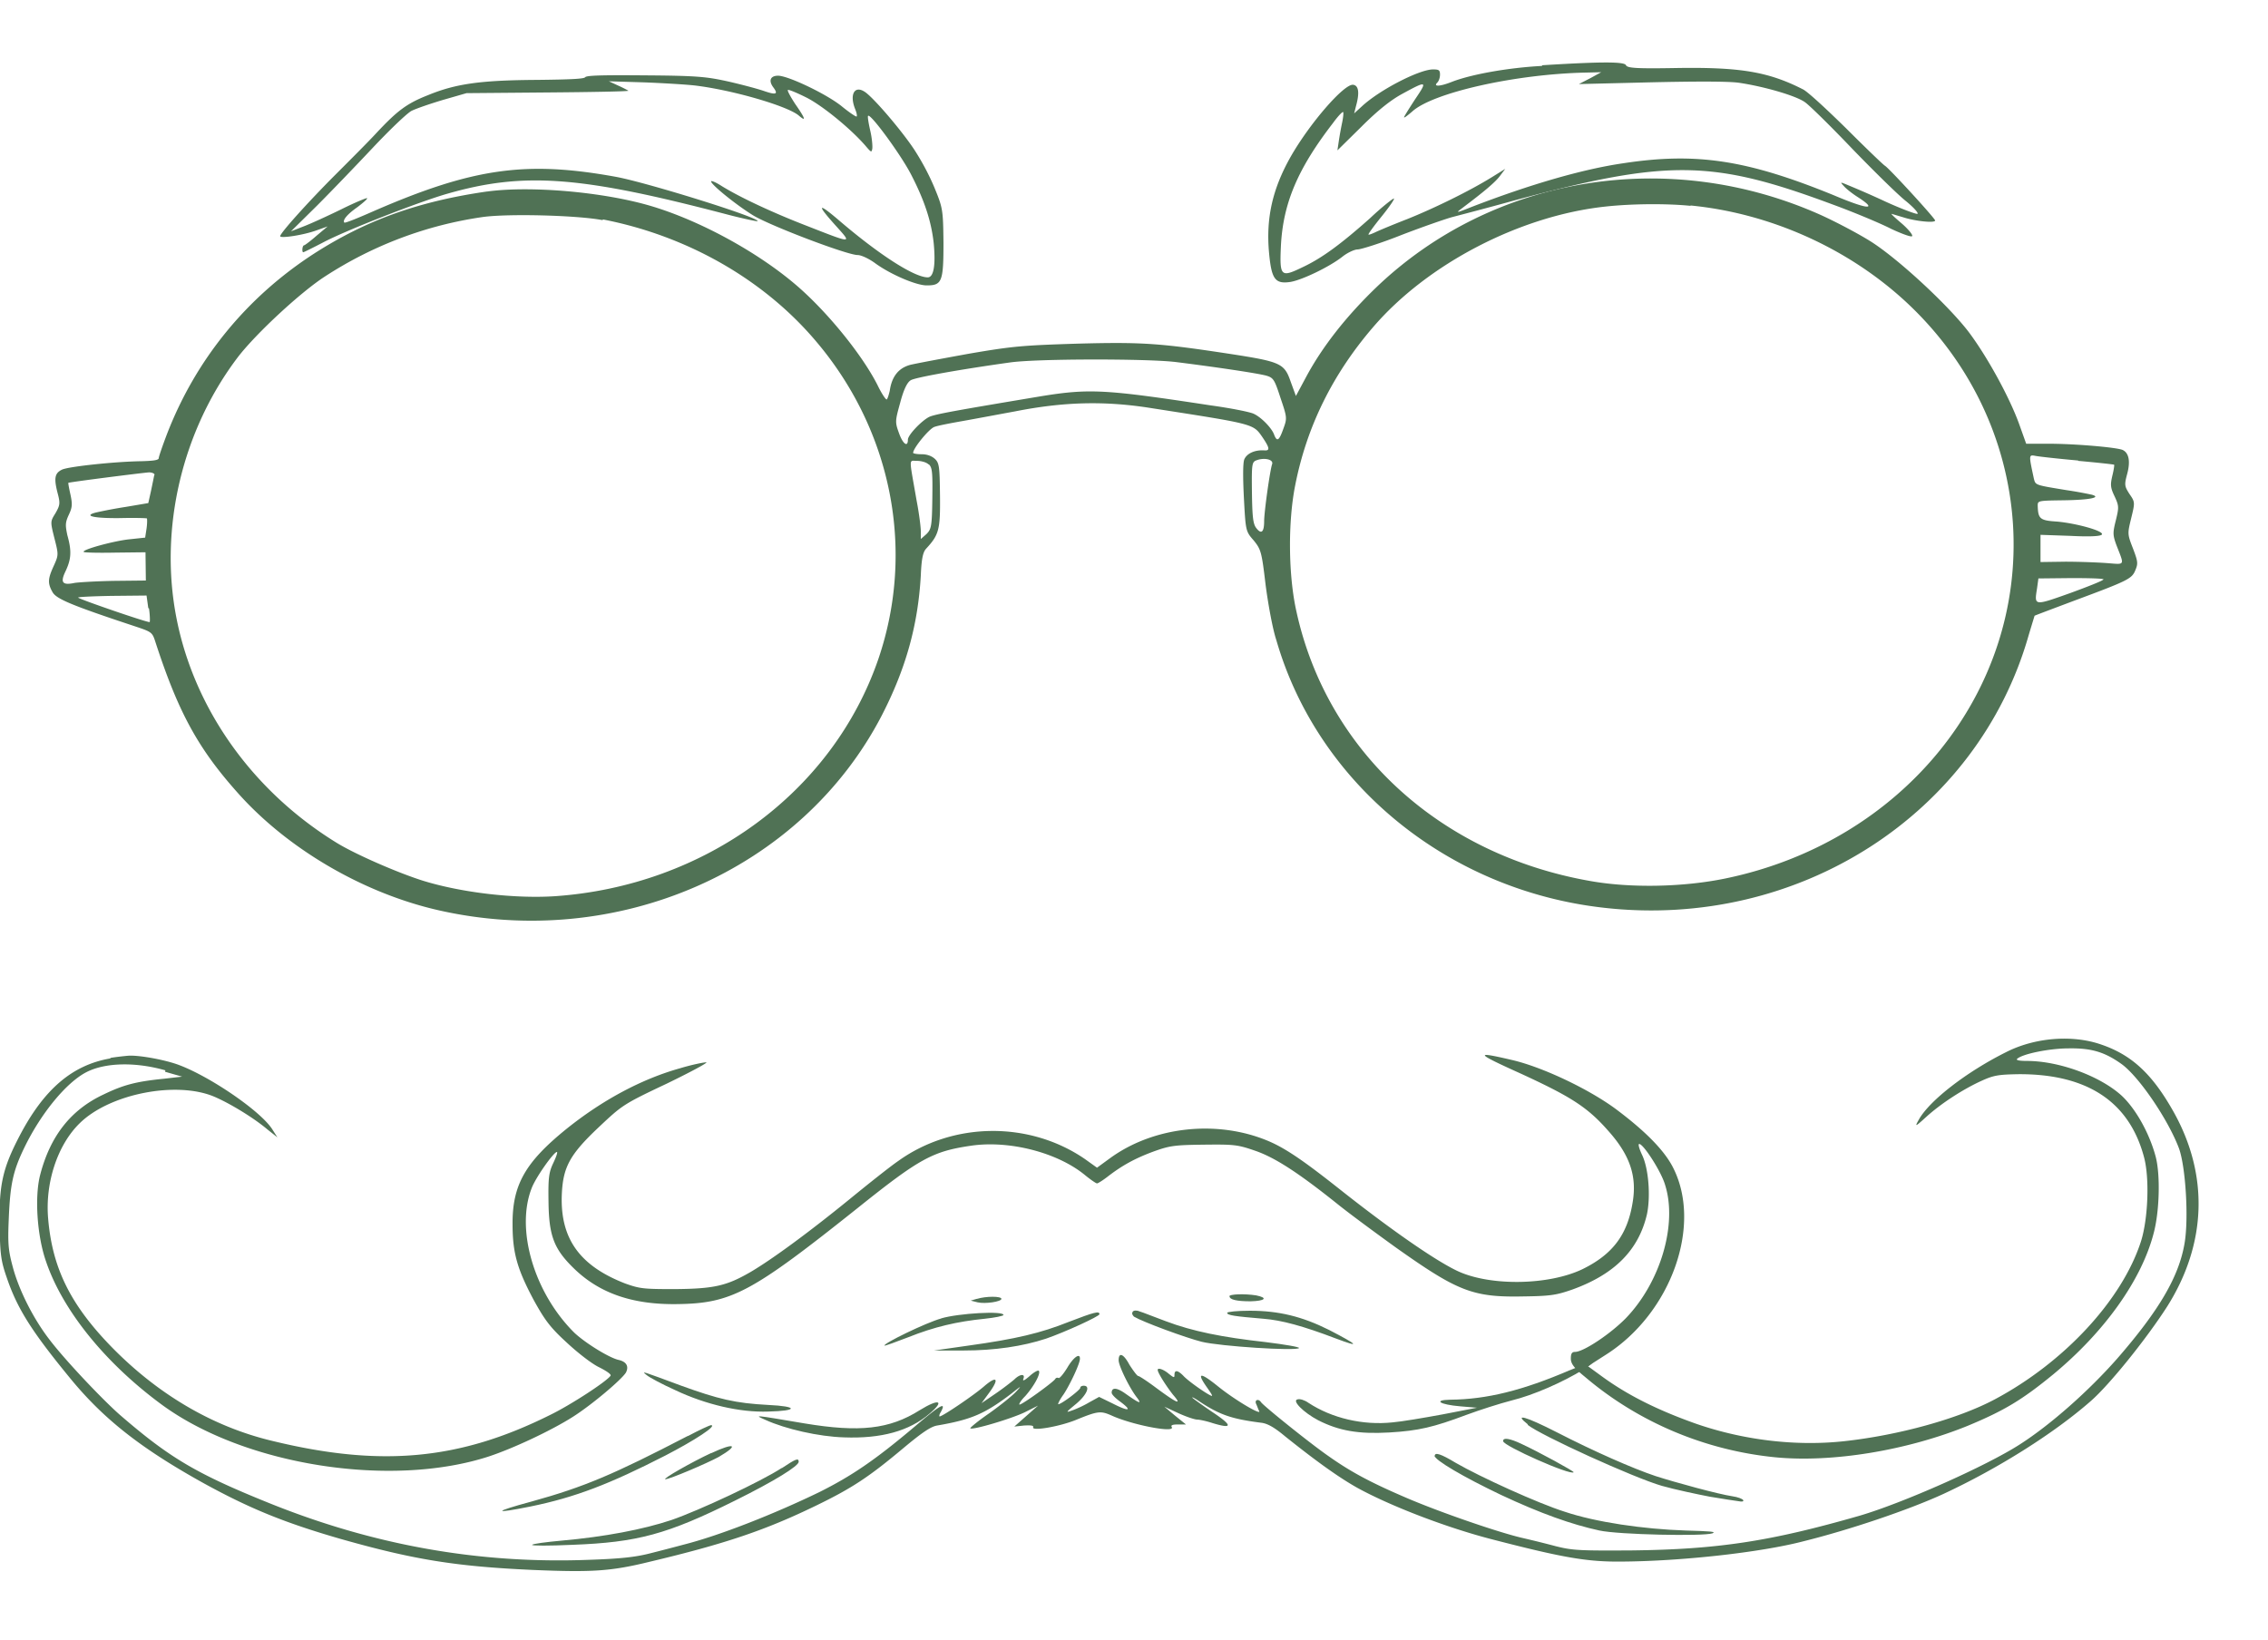 <?xml version="1.0"?>
<svg width="65" height="47" xmlns="http://www.w3.org/2000/svg" xmlns:svg="http://www.w3.org/2000/svg" version="1.0"
    fill="#507255">
    <g class="layer">
        <title>Layer 1</title>
        <g id="svg_4">
            <path
                d="m44.19,1.89c-0.96,0.05 -2.03,0.24 -2.59,0.46c-0.33,0.13 -0.53,0.14 -0.41,0.02c0.05,-0.05 0.08,-0.15 0.08,-0.23c0,-0.13 -0.03,-0.15 -0.2,-0.15c-0.39,0 -1.52,0.58 -2.03,1.05l-0.23,0.21l0.05,-0.2c0.11,-0.39 0.08,-0.6 -0.08,-0.62c-0.26,-0.03 -1.25,1.11 -1.8,2.08c-0.51,0.91 -0.7,1.74 -0.61,2.73c0.07,0.76 0.17,0.91 0.62,0.84c0.34,-0.06 1.11,-0.43 1.48,-0.72c0.15,-0.12 0.35,-0.21 0.44,-0.21c0.09,0 0.67,-0.18 1.27,-0.42c0.6,-0.23 1.26,-0.46 1.45,-0.51c0.19,-0.05 1,-0.26 1.79,-0.48c4.39,-1.18 5.66,-1.16 9.1,0.12c0.63,0.23 1.39,0.55 1.68,0.7c0.3,0.14 0.57,0.24 0.6,0.21c0.03,-0.03 -0.1,-0.19 -0.28,-0.35c-0.19,-0.16 -0.33,-0.29 -0.31,-0.29c0.01,0 0.17,0.05 0.34,0.1c0.34,0.11 0.91,0.17 0.91,0.09c0,-0.06 -1.32,-1.5 -1.44,-1.57c-0.05,-0.03 -0.55,-0.51 -1.11,-1.07c-0.56,-0.55 -1.11,-1.06 -1.24,-1.12c-1,-0.51 -1.82,-0.64 -3.65,-0.61c-1.14,0.02 -1.38,0 -1.42,-0.08c-0.04,-0.1 -0.62,-0.11 -2.4,0zm1.37,0.36l-0.31,0.16l2.04,-0.05c1.32,-0.03 2.21,-0.03 2.53,0.01c0.7,0.1 1.65,0.37 1.91,0.56c0.13,0.09 0.74,0.69 1.36,1.34c0.62,0.64 1.31,1.32 1.54,1.5c0.22,0.18 0.37,0.35 0.32,0.36c-0.04,0.01 -0.45,-0.14 -0.91,-0.35a23.14,16.63 0 0 0 -1.07,-0.47c-0.24,-0.1 -0.24,-0.1 -0.12,0.03c0.07,0.08 0.25,0.22 0.41,0.32c0.57,0.37 0.27,0.35 -0.72,-0.07c-2.48,-1.01 -3.93,-1.23 -6.02,-0.91c-1.17,0.17 -2.68,0.61 -4.34,1.25c-0.45,0.18 -0.47,0.18 -0.28,0.04c0.61,-0.46 0.95,-0.74 1.09,-0.93l0.15,-0.2l-0.37,0.23c-0.66,0.41 -1.69,0.91 -2.44,1.21c-0.41,0.16 -0.82,0.33 -0.92,0.38c-0.11,0.05 -0.19,0.08 -0.19,0.06c0,-0.03 0.17,-0.26 0.38,-0.52c0.21,-0.26 0.37,-0.49 0.35,-0.51c-0.02,-0.01 -0.33,0.23 -0.68,0.56c-0.82,0.73 -1.37,1.14 -1.92,1.4c-0.64,0.31 -0.68,0.29 -0.64,-0.59c0.06,-1.23 0.48,-2.22 1.49,-3.53c0.13,-0.18 0.26,-0.32 0.29,-0.32c0.02,0 0.01,0.13 -0.02,0.28a18.56,13.34 0 0 0 -0.1,0.55l-0.04,0.27l0.69,-0.68c0.47,-0.47 0.84,-0.76 1.15,-0.93c0.73,-0.4 0.75,-0.39 0.39,0.14c-0.17,0.26 -0.32,0.5 -0.32,0.52c0,0.03 0.1,-0.05 0.23,-0.16c0.58,-0.54 2.96,-1.08 5,-1.12l0.42,-0.01l-0.31,0.17zm-28.79,-0.04c0,0.05 -0.42,0.07 -1.38,0.08c-1.62,0.01 -2.33,0.11 -3.13,0.44c-0.61,0.24 -0.88,0.45 -1.47,1.08c-0.22,0.24 -0.75,0.77 -1.16,1.18c-0.79,0.79 -1.6,1.69 -1.6,1.78c0,0.07 0.67,-0.03 1.05,-0.17l0.31,-0.11l-0.31,0.26c-0.17,0.15 -0.33,0.27 -0.36,0.28c-0.06,0 -0.07,0.2 -0.03,0.2c0.02,0 0.26,-0.12 0.55,-0.27c0.65,-0.35 2.78,-1.18 3.59,-1.41c2.2,-0.63 3.83,-0.5 8.02,0.6c0.46,0.12 0.85,0.2 0.86,0.19c0.1,-0.09 -3.14,-1.1 -4.05,-1.27c-2.58,-0.47 -4.1,-0.26 -6.97,0.99c-0.43,0.19 -0.8,0.34 -0.82,0.32c-0.06,-0.06 0.07,-0.23 0.37,-0.44c0.17,-0.13 0.3,-0.24 0.28,-0.26c-0.02,-0.01 -0.36,0.13 -0.74,0.32c-0.39,0.19 -0.87,0.41 -1.08,0.49l-0.36,0.14l0.74,-0.73c0.4,-0.4 1.12,-1.15 1.6,-1.66c0.49,-0.52 0.97,-0.98 1.11,-1.06c0.14,-0.07 0.55,-0.21 0.92,-0.32l0.66,-0.19l2.34,-0.02c1.28,-0.01 2.32,-0.03 2.3,-0.05a3.2,2.3 0 0 0 -0.3,-0.15l-0.26,-0.12l0.98,0.03c0.54,0.02 1.21,0.06 1.48,0.09c1.09,0.13 2.66,0.59 2.98,0.86c0.22,0.19 0.2,0.1 -0.1,-0.33c-0.13,-0.2 -0.23,-0.38 -0.21,-0.4c0.02,-0.02 0.26,0.08 0.54,0.22c0.47,0.24 1.31,0.93 1.72,1.42c0.13,0.15 0.14,0.15 0.16,0.04c0.01,-0.08 -0.01,-0.31 -0.06,-0.52c-0.05,-0.22 -0.08,-0.41 -0.06,-0.42c0.07,-0.07 0.92,1.09 1.22,1.66c0.39,0.75 0.59,1.35 0.66,1.99c0.06,0.63 0,0.98 -0.17,0.98c-0.38,0 -1.37,-0.63 -2.54,-1.63c-0.63,-0.54 -0.66,-0.47 -0.06,0.19c0.42,0.47 0.45,0.48 -0.85,-0.03c-0.96,-0.37 -1.91,-0.81 -2.46,-1.15c-0.17,-0.11 -0.3,-0.16 -0.3,-0.13c0,0.09 0.7,0.66 1.2,0.97c0.49,0.3 2.7,1.14 3,1.14c0.1,0 0.32,0.1 0.51,0.24c0.44,0.32 1.19,0.64 1.48,0.63c0.43,0 0.47,-0.12 0.47,-1.22c-0.01,-0.94 -0.02,-1 -0.25,-1.56a11.64,8.37 0 0 0 -0.58,-1.1c-0.36,-0.55 -1.19,-1.52 -1.43,-1.67c-0.29,-0.19 -0.44,0.08 -0.27,0.5c0.04,0.1 0.06,0.19 0.04,0.21c-0.02,0.01 -0.2,-0.11 -0.41,-0.28c-0.42,-0.35 -1.55,-0.89 -1.84,-0.89c-0.22,0 -0.28,0.14 -0.14,0.33c0.15,0.2 0.09,0.23 -0.26,0.11c-0.17,-0.06 -0.62,-0.18 -1.01,-0.27c-0.63,-0.14 -0.89,-0.17 -2.41,-0.18c-1.22,-0.01 -1.71,0 -1.71,0.06z"
                id="svg_1" />
            <path
                d="m13.95,5.49c-1.94,0.28 -3.44,0.81 -4.95,1.78c-1.93,1.25 -3.38,3.02 -4.21,5.16c-0.13,0.34 -0.24,0.66 -0.24,0.7c0,0.06 -0.15,0.08 -0.5,0.09c-0.74,0.01 -2.07,0.15 -2.27,0.24c-0.21,0.1 -0.24,0.24 -0.13,0.67c0.08,0.3 0.07,0.35 -0.06,0.58c-0.15,0.24 -0.15,0.24 -0.03,0.72c0.12,0.47 0.12,0.48 -0.02,0.79c-0.17,0.37 -0.18,0.5 -0.03,0.76c0.11,0.19 0.57,0.38 2.29,0.95c0.54,0.18 0.56,0.18 0.65,0.46c0.65,2 1.21,3.04 2.34,4.31c1.42,1.61 3.58,2.88 5.73,3.38c5.14,1.19 10.44,-1.12 12.75,-5.57c0.69,-1.34 1.04,-2.59 1.12,-4.02c0.02,-0.47 0.06,-0.66 0.15,-0.76c0.37,-0.4 0.41,-0.54 0.4,-1.52c-0.01,-0.84 -0.02,-0.94 -0.15,-1.06a0.48,0.35 0 0 0 -0.38,-0.13c-0.13,0 -0.24,-0.02 -0.24,-0.04c0,-0.13 0.44,-0.67 0.6,-0.74c0.1,-0.04 0.47,-0.11 0.81,-0.17c0.34,-0.06 1.03,-0.19 1.52,-0.28c1.37,-0.27 2.51,-0.3 3.78,-0.11c3.08,0.48 3.03,0.46 3.3,0.85c0.21,0.31 0.22,0.39 0.06,0.38c-0.28,-0.02 -0.51,0.09 -0.58,0.26c-0.04,0.11 -0.04,0.52 -0.01,1.11c0.05,0.93 0.05,0.95 0.28,1.21c0.21,0.26 0.23,0.33 0.34,1.26c0.07,0.54 0.2,1.27 0.31,1.6c1.19,4.12 4.92,7.17 9.39,7.67c5.57,0.63 10.71,-2.68 12.17,-7.81c0.09,-0.3 0.17,-0.56 0.17,-0.56c0.01,-0.01 0.52,-0.2 1.13,-0.43c1.56,-0.58 1.66,-0.63 1.76,-0.88c0.08,-0.19 0.07,-0.25 -0.07,-0.62c-0.16,-0.41 -0.16,-0.42 -0.05,-0.87c0.11,-0.45 0.11,-0.46 -0.05,-0.69c-0.14,-0.22 -0.15,-0.26 -0.07,-0.56c0.1,-0.36 0.06,-0.61 -0.12,-0.7c-0.16,-0.08 -1.49,-0.19 -2.2,-0.18l-0.57,0l-0.2,-0.56c-0.28,-0.78 -0.93,-1.96 -1.46,-2.66c-0.57,-0.74 -1.94,-2.02 -2.75,-2.55c-0.34,-0.22 -1,-0.57 -1.46,-0.78c-4.36,-1.96 -9.42,-1.14 -12.77,2.08c-0.86,0.83 -1.54,1.7 -2,2.56l-0.29,0.54l-0.15,-0.41c-0.18,-0.52 -0.28,-0.57 -1.7,-0.79c-2.03,-0.31 -2.53,-0.35 -4.4,-0.3c-1.58,0.05 -1.85,0.07 -3.13,0.29c-0.77,0.14 -1.52,0.28 -1.68,0.32c-0.32,0.09 -0.52,0.32 -0.58,0.74c-0.03,0.13 -0.07,0.25 -0.09,0.25c-0.03,0 -0.15,-0.18 -0.26,-0.41c-0.45,-0.89 -1.48,-2.15 -2.37,-2.9c-1.11,-0.94 -2.75,-1.83 -4.14,-2.24c-1.36,-0.4 -3.44,-0.58 -4.68,-0.41zm3.33,0.8c2.42,0.47 4.63,1.73 6.13,3.52c2.15,2.55 2.82,5.96 1.77,9.06c-1.31,3.84 -4.98,6.53 -9.3,6.82c-1.13,0.07 -2.63,-0.1 -3.74,-0.44c-0.71,-0.22 -1.98,-0.77 -2.52,-1.11c-2.39,-1.48 -4.05,-3.82 -4.56,-6.41c-0.51,-2.58 0.16,-5.4 1.77,-7.51c0.52,-0.67 1.79,-1.85 2.49,-2.3c1.37,-0.89 2.91,-1.47 4.52,-1.7c0.73,-0.1 2.71,-0.05 3.43,0.09zm31.17,-0.4c2.26,0.22 4.49,1.21 6.16,2.75c1.83,1.69 2.92,3.95 3.08,6.37c0.31,4.83 -3.16,9.12 -8.24,10.17c-1.21,0.25 -2.73,0.28 -3.89,0.07c-4.3,-0.76 -7.52,-3.72 -8.4,-7.7c-0.24,-1.05 -0.25,-2.59 -0.04,-3.64c0.33,-1.68 1.07,-3.18 2.23,-4.53c1.56,-1.82 4.22,-3.2 6.67,-3.46c0.74,-0.08 1.73,-0.09 2.43,-0.02zm-14.81,4.48c1.13,0.14 2.42,0.33 2.66,0.4c0.2,0.06 0.23,0.12 0.4,0.64c0.19,0.56 0.19,0.58 0.08,0.88c-0.12,0.34 -0.18,0.38 -0.26,0.18c-0.06,-0.19 -0.37,-0.51 -0.59,-0.61c-0.1,-0.05 -0.65,-0.16 -1.23,-0.24c-3.02,-0.46 -3.47,-0.49 -4.88,-0.26c-2.39,0.4 -3.02,0.51 -3.19,0.59c-0.22,0.11 -0.61,0.52 -0.61,0.65c0,0.23 -0.14,0.13 -0.25,-0.17c-0.12,-0.33 -0.12,-0.35 0.03,-0.89c0.1,-0.38 0.2,-0.58 0.3,-0.64c0.12,-0.08 1.41,-0.31 2.84,-0.51c0.76,-0.11 3.84,-0.11 4.69,-0.02zm-7.02,2.94c0.1,0.09 0.11,0.24 0.1,0.98c-0.01,0.8 -0.03,0.88 -0.17,1.02l-0.16,0.14l0,-0.22c0,-0.12 -0.05,-0.52 -0.12,-0.88c-0.22,-1.27 -0.23,-1.14 0.01,-1.14c0.12,0 0.27,0.04 0.33,0.1zm9.84,-0.01c-0.06,0.16 -0.23,1.37 -0.23,1.64c0,0.31 -0.08,0.39 -0.23,0.19c-0.09,-0.12 -0.11,-0.33 -0.12,-1.02c-0.01,-0.83 0,-0.87 0.14,-0.92c0.22,-0.08 0.48,-0.02 0.44,0.11zm-32.04,0.32c-0.01,0.05 -0.05,0.25 -0.09,0.44l-0.08,0.36l-0.65,0.11a10.23,7.34 0 0 0 -0.85,0.16c-0.39,0.1 -0.03,0.17 0.71,0.16c0.39,-0.01 0.73,0 0.75,0.01c0.01,0.02 0.01,0.15 -0.01,0.29l-0.04,0.26l-0.47,0.05c-0.45,0.05 -1.36,0.3 -1.29,0.36c0.01,0.02 0.42,0.03 0.9,0.02l0.87,-0.01l0.01,0.81l-0.93,0.01c-0.5,0.01 -1.01,0.04 -1.12,0.06c-0.34,0.07 -0.41,-0.01 -0.25,-0.34c0.16,-0.34 0.18,-0.57 0.05,-1.03c-0.06,-0.29 -0.06,-0.36 0.04,-0.58c0.1,-0.21 0.11,-0.3 0.05,-0.58c-0.04,-0.18 -0.07,-0.34 -0.06,-0.34c0.02,-0.02 2.06,-0.28 2.31,-0.3c0.08,0 0.16,0.03 0.16,0.07zm55.14,-0.41c0.56,0.05 1.01,0.1 1.03,0.11c0.01,0.01 -0.01,0.15 -0.05,0.31c-0.06,0.26 -0.06,0.34 0.06,0.59c0.13,0.28 0.13,0.32 0.04,0.69c-0.09,0.36 -0.09,0.42 0.01,0.7c0.24,0.62 0.27,0.57 -0.27,0.53c-0.27,-0.02 -0.8,-0.04 -1.19,-0.04l-0.71,0.01l0,-0.78l0.86,0.03c0.58,0.03 0.87,0.01 0.9,-0.04c0.06,-0.1 -0.73,-0.32 -1.29,-0.37c-0.49,-0.03 -0.54,-0.08 -0.55,-0.46c0,-0.14 0.02,-0.14 0.75,-0.15c0.73,-0.01 1.09,-0.08 0.8,-0.16a8.35,5.99 0 0 0 -0.72,-0.13c-0.91,-0.15 -0.89,-0.14 -0.94,-0.33c-0.15,-0.7 -0.15,-0.69 0.06,-0.65c0.11,0.02 0.65,0.08 1.21,0.13zm-55.29,4.23c0.03,0.2 0.03,0.38 0.02,0.39c-0.03,0.03 -1.98,-0.64 -2.05,-0.7c-0.02,-0.02 0.41,-0.04 0.96,-0.05l1,-0.01l0.05,0.36zm56.01,-0.83c0,0.03 -0.43,0.2 -0.95,0.39c-1.04,0.37 -1.03,0.37 -0.95,-0.13l0.04,-0.29l0.94,-0.01c0.52,0 0.93,0.01 0.93,0.04zm-57.13,13.73c-1.08,0.19 -1.89,0.88 -2.59,2.22c-0.48,0.92 -0.59,1.4 -0.57,2.54c0.01,0.85 0.04,1.05 0.2,1.51c0.3,0.89 0.71,1.54 1.8,2.87c0.97,1.19 2.04,2.03 3.84,3.03c1.31,0.72 2.3,1.13 3.93,1.6c2.08,0.59 3.28,0.79 5.52,0.89c1.67,0.07 2.22,0.04 3.32,-0.23c2.19,-0.52 3.34,-0.91 4.8,-1.62c1.03,-0.5 1.51,-0.82 2.5,-1.65c0.54,-0.45 0.78,-0.61 0.96,-0.64c0.99,-0.17 1.37,-0.34 2.12,-0.91c0.3,-0.24 0.31,-0.24 0.14,-0.06c-0.11,0.12 -0.46,0.4 -0.77,0.62c-0.32,0.22 -0.56,0.42 -0.54,0.43c0.06,0.06 1.19,-0.28 1.56,-0.46l0.38,-0.19l-0.34,0.3l-0.34,0.3l0.28,-0.03c0.2,-0.01 0.28,0 0.26,0.05c-0.05,0.12 0.77,-0.02 1.25,-0.22c0.61,-0.25 0.69,-0.25 0.99,-0.12c0.58,0.27 1.86,0.52 1.73,0.33c-0.03,-0.05 0.03,-0.07 0.18,-0.07l0.23,0l-0.31,-0.25l-0.31,-0.26l0.41,0.19c0.22,0.1 0.46,0.18 0.53,0.18c0.06,0 0.26,0.04 0.44,0.1c0.59,0.18 0.58,0.07 -0.01,-0.32c-0.31,-0.21 -0.57,-0.4 -0.57,-0.41c0,-0.02 0.07,0.02 0.16,0.08c0.61,0.41 0.95,0.53 1.81,0.64c0.19,0.02 0.39,0.14 0.69,0.39c0.85,0.68 1.51,1.16 2.06,1.47c0.94,0.52 2.57,1.15 3.9,1.49c2.01,0.52 2.7,0.64 3.68,0.63c1.71,-0.01 3.98,-0.26 5.21,-0.58c1.33,-0.33 3.02,-0.9 4.02,-1.36c1.55,-0.72 3.16,-1.73 4.22,-2.66c0.54,-0.47 1.6,-1.79 2.19,-2.71c1.13,-1.79 1.2,-3.76 0.19,-5.57c-0.61,-1.09 -1.2,-1.64 -2.08,-1.94c-0.83,-0.29 -1.91,-0.2 -2.73,0.22c-1.14,0.57 -2.18,1.38 -2.49,1.92c-0.13,0.23 -0.12,0.23 0.21,-0.07c0.42,-0.38 1.05,-0.79 1.58,-1.03c0.35,-0.16 0.49,-0.18 1.06,-0.19c1.97,-0.01 3.18,0.79 3.6,2.39c0.16,0.61 0.11,1.77 -0.09,2.4c-0.54,1.68 -2.2,3.47 -4.19,4.53c-1.05,0.56 -2.76,1.03 -4.32,1.2c-1.38,0.15 -2.88,-0.03 -4.24,-0.5c-1.1,-0.39 -1.97,-0.82 -2.73,-1.38l-0.37,-0.27l0.5,-0.32c1.89,-1.19 2.8,-3.75 1.92,-5.41c-0.25,-0.47 -0.77,-1 -1.58,-1.61c-0.78,-0.59 -2.15,-1.24 -3.03,-1.44c-1.07,-0.25 -1.05,-0.2 0.28,0.4c1.41,0.65 1.89,0.95 2.48,1.62c0.63,0.7 0.84,1.31 0.71,2.07c-0.15,0.93 -0.58,1.49 -1.44,1.91c-0.96,0.46 -2.62,0.49 -3.56,0.06c-0.65,-0.3 -1.98,-1.23 -3.43,-2.38c-1,-0.79 -1.51,-1.14 -2,-1.35c-1.46,-0.62 -3.29,-0.43 -4.55,0.49l-0.37,0.27l-0.35,-0.25c-1.59,-1.09 -3.78,-1.07 -5.35,0.06c-0.22,0.15 -0.85,0.65 -1.4,1.1c-1.13,0.92 -2.2,1.71 -2.83,2.08c-0.69,0.4 -1.05,0.48 -2.17,0.49c-0.89,0 -1,-0.01 -1.42,-0.16c-1.29,-0.5 -1.86,-1.27 -1.82,-2.52c0.03,-0.81 0.22,-1.17 1.07,-1.97c0.66,-0.62 0.69,-0.65 1.94,-1.24c0.7,-0.34 1.2,-0.61 1.13,-0.61c-0.08,0 -0.42,0.07 -0.75,0.17c-1.11,0.31 -2.24,0.92 -3.27,1.75c-1.17,0.95 -1.54,1.6 -1.53,2.73c0,0.82 0.14,1.29 0.61,2.17c0.31,0.56 0.46,0.77 0.94,1.21c0.31,0.29 0.72,0.61 0.93,0.71c0.2,0.1 0.35,0.2 0.33,0.24c-0.1,0.16 -1.16,0.85 -1.74,1.13c-2.59,1.29 -4.84,1.5 -7.96,0.74c-1.72,-0.41 -3.3,-1.35 -4.63,-2.72c-1.15,-1.19 -1.67,-2.23 -1.79,-3.65c-0.09,-1.03 0.27,-2.12 0.91,-2.74c0.86,-0.84 2.76,-1.21 3.84,-0.76c0.45,0.19 1.14,0.61 1.53,0.94l0.29,0.23l-0.14,-0.22c-0.32,-0.52 -1.77,-1.51 -2.67,-1.85c-0.39,-0.15 -1.15,-0.29 -1.46,-0.27a6.17,4.43 0 0 0 -0.5,0.06zm1.58,0.38l0.49,0.14l-0.52,0.06c-0.81,0.08 -1.17,0.18 -1.73,0.45c-0.94,0.44 -1.53,1.19 -1.82,2.31c-0.16,0.62 -0.09,1.74 0.17,2.48c0.48,1.41 1.7,2.91 3.3,4.09c2.37,1.75 6.57,2.41 9.38,1.5c0.7,-0.23 1.79,-0.74 2.42,-1.14c0.55,-0.35 1.4,-1.07 1.52,-1.27c0.09,-0.18 0.01,-0.31 -0.21,-0.36c-0.27,-0.06 -0.95,-0.48 -1.27,-0.78c-1.15,-1.14 -1.69,-2.96 -1.22,-4.15c0.12,-0.31 0.63,-1.03 0.72,-1.03c0.03,0 -0.02,0.14 -0.1,0.31c-0.13,0.27 -0.15,0.43 -0.14,1.1c0.01,0.98 0.15,1.36 0.71,1.91c0.73,0.72 1.68,1.06 2.98,1.04c1.56,-0.02 2.13,-0.33 5.19,-2.77c1.75,-1.4 2.13,-1.61 3.23,-1.77c1.09,-0.16 2.46,0.19 3.25,0.83c0.17,0.14 0.33,0.25 0.36,0.25c0.03,0 0.17,-0.09 0.3,-0.19c0.4,-0.31 0.77,-0.52 1.31,-0.72c0.47,-0.17 0.6,-0.19 1.45,-0.2c0.86,-0.01 0.97,0 1.46,0.17c0.56,0.19 1.22,0.61 2.37,1.53c0.36,0.29 1.11,0.84 1.65,1.23c1.79,1.27 2.22,1.45 3.67,1.42c0.8,-0.01 0.96,-0.04 1.42,-0.2c1.21,-0.44 1.89,-1.13 2.13,-2.15c0.11,-0.51 0.05,-1.32 -0.14,-1.71c-0.08,-0.17 -0.12,-0.31 -0.08,-0.31c0.12,0 0.63,0.79 0.74,1.17c0.36,1.13 -0.13,2.79 -1.12,3.82c-0.45,0.46 -1.22,0.97 -1.46,0.97c-0.09,0 -0.12,0.05 -0.12,0.19c0,0.15 0.09,0.27 0.41,0.53c1.53,1.3 3.44,2.1 5.44,2.3c1.63,0.16 3.77,-0.19 5.52,-0.9c1.06,-0.44 1.57,-0.75 2.46,-1.48c1.46,-1.21 2.52,-2.69 2.87,-4.03c0.17,-0.62 0.2,-1.68 0.06,-2.21c-0.18,-0.67 -0.57,-1.37 -0.98,-1.75c-0.62,-0.56 -1.79,-0.99 -2.71,-0.99c-0.21,0 -0.32,-0.02 -0.28,-0.06c0.15,-0.14 0.92,-0.3 1.48,-0.3c0.64,-0.01 1.02,0.1 1.5,0.44c0.5,0.35 1.35,1.6 1.66,2.43c0.19,0.53 0.28,2 0.16,2.71c-0.16,0.96 -0.73,1.93 -1.93,3.31c-0.81,0.92 -1.9,1.89 -2.79,2.46c-0.96,0.62 -3.37,1.69 -4.61,2.05c-2.54,0.73 -4.04,0.96 -6.5,0.99c-1.51,0.01 -1.71,0 -2.19,-0.12a24.96,17.91 0 0 0 -0.97,-0.24c-0.69,-0.16 -2.43,-0.76 -3.39,-1.18c-1.02,-0.44 -1.56,-0.74 -2.18,-1.18c-0.53,-0.37 -1.86,-1.44 -1.91,-1.53c-0.08,-0.11 -0.19,-0.06 -0.14,0.05c0.03,0.06 0.06,0.16 0.09,0.21c0.05,0.12 -0.71,-0.33 -1.18,-0.71c-0.52,-0.42 -0.63,-0.41 -0.31,0.04c0.09,0.13 0.16,0.23 0.13,0.23c-0.07,0 -0.68,-0.42 -0.82,-0.58c-0.16,-0.16 -0.25,-0.17 -0.25,-0.02c0,0.09 -0.02,0.08 -0.16,-0.03c-0.15,-0.13 -0.33,-0.19 -0.32,-0.11c0,0.08 0.25,0.47 0.44,0.71c0.27,0.31 0.12,0.25 -0.5,-0.21c-0.24,-0.18 -0.47,-0.33 -0.5,-0.33c-0.03,0 -0.14,-0.15 -0.25,-0.32c-0.17,-0.32 -0.31,-0.37 -0.31,-0.13c0,0.16 0.31,0.79 0.51,1.05c0.17,0.22 0.1,0.2 -0.31,-0.09c-0.25,-0.18 -0.4,-0.19 -0.4,-0.03c0,0.05 0.11,0.16 0.25,0.26c0.35,0.26 0.25,0.29 -0.22,0.05l-0.39,-0.19l-0.29,0.16c-0.15,0.09 -0.37,0.19 -0.49,0.23c-0.19,0.07 -0.17,0.05 0.12,-0.19c0.31,-0.26 0.42,-0.52 0.22,-0.52c-0.05,0 -0.1,0.02 -0.1,0.06c0,0.06 -0.54,0.47 -0.63,0.47c-0.02,0 0.04,-0.13 0.15,-0.28c0.18,-0.27 0.48,-0.9 0.47,-1.03c0,-0.17 -0.19,-0.03 -0.36,0.26c-0.11,0.18 -0.22,0.31 -0.25,0.3c-0.03,-0.02 -0.08,-0.01 -0.1,0.03c-0.07,0.1 -0.94,0.73 -1.02,0.73c-0.03,0 0.03,-0.11 0.16,-0.24c0.25,-0.28 0.46,-0.66 0.39,-0.73c-0.03,-0.02 -0.15,0.05 -0.27,0.16c-0.14,0.12 -0.2,0.15 -0.17,0.07c0.06,-0.15 -0.1,-0.14 -0.26,0.02c-0.07,0.06 -0.31,0.25 -0.53,0.4l-0.41,0.28l0.22,-0.3c0.3,-0.41 0.22,-0.5 -0.15,-0.18c-0.3,0.26 -1.19,0.86 -1.27,0.86c-0.02,0 -0.01,-0.06 0.03,-0.12c0.17,-0.31 0.01,-0.23 -0.72,0.39c-1.17,0.99 -1.84,1.44 -2.76,1.9c-1.3,0.63 -2.85,1.24 -3.87,1.5c-0.26,0.07 -0.72,0.19 -1,0.26c-0.4,0.1 -0.82,0.15 -1.74,0.18c-3.15,0.12 -6.18,-0.42 -9.19,-1.64c-2.08,-0.84 -2.84,-1.3 -4.25,-2.52c-0.51,-0.45 -1.57,-1.57 -2.01,-2.15c-0.45,-0.58 -0.87,-1.4 -1.05,-2.07c-0.13,-0.48 -0.15,-0.67 -0.12,-1.37c0.04,-1.01 0.12,-1.39 0.45,-2.07c0.48,-0.99 1.21,-1.87 1.78,-2.16c0.55,-0.28 1.42,-0.29 2.26,-0.05z"
                id="svg_2" />
            <path
                d="m27.99,37.23l-0.17,0.05l0.2,0.05c0.22,0.05 0.68,-0.02 0.68,-0.1c0,-0.08 -0.44,-0.08 -0.7,0zm7.25,-0.07c0,0.09 0.2,0.14 0.6,0.14c0.42,-0.01 0.51,-0.1 0.16,-0.17c-0.32,-0.05 -0.77,-0.04 -0.77,0.03zm-2.78,0.45c-0.03,0.04 0,0.09 0.04,0.13c0.27,0.16 1.5,0.61 1.94,0.72c0.53,0.13 2.7,0.27 2.79,0.18c0.02,-0.03 -0.39,-0.1 -0.95,-0.17c-1.26,-0.14 -2.1,-0.31 -2.87,-0.6c-0.33,-0.12 -0.67,-0.26 -0.75,-0.28c-0.09,-0.04 -0.17,-0.03 -0.2,0.01zm-5.48,0.18c-0.44,0.12 -1.69,0.73 -1.63,0.78c0.01,0.01 0.32,-0.1 0.68,-0.24c0.75,-0.3 1.4,-0.45 2.19,-0.53c0.29,-0.03 0.54,-0.08 0.54,-0.11c0,-0.12 -1.28,-0.05 -1.79,0.1zm3.65,0.1c-0.8,0.32 -1.51,0.49 -2.88,0.68l-0.98,0.14l0.85,0c0.89,0 1.69,-0.12 2.36,-0.34c0.55,-0.19 1.53,-0.64 1.53,-0.7c0,-0.1 -0.15,-0.06 -0.88,0.22zm4.54,-0.26c0,0.07 0.21,0.1 1.04,0.17c0.52,0.04 1.14,0.21 2.06,0.56c0.74,0.28 0.67,0.2 -0.18,-0.24c-0.78,-0.39 -1.45,-0.55 -2.27,-0.55c-0.36,0 -0.65,0.03 -0.65,0.06zm9.83,1.64c-1.37,0.59 -2.4,0.84 -3.43,0.85c-0.51,0.01 -0.31,0.14 0.28,0.19l0.48,0.04l-0.98,0.19c-0.54,0.1 -1.19,0.21 -1.44,0.23c-0.85,0.09 -1.74,-0.12 -2.41,-0.56c-0.11,-0.08 -0.25,-0.12 -0.31,-0.1c-0.18,0.03 0.17,0.38 0.59,0.6c0.59,0.3 1.15,0.4 2.03,0.35c0.85,-0.05 1.27,-0.15 2.23,-0.51c0.35,-0.13 0.94,-0.32 1.29,-0.41c0.61,-0.15 1.44,-0.51 2.06,-0.89c0.25,-0.16 0.32,-0.24 0.21,-0.22c-0.03,0.01 -0.31,0.12 -0.62,0.25zm-26.46,0.15c0.07,0.06 0.44,0.26 0.82,0.43c0.87,0.41 1.85,0.64 2.66,0.61c0.86,-0.02 0.86,-0.15 -0.01,-0.19c-0.93,-0.05 -1.41,-0.16 -2.51,-0.56c-1.11,-0.41 -1.14,-0.43 -0.96,-0.29zm7.82,1c-0.87,0.55 -1.73,0.64 -3.3,0.38c-1.48,-0.25 -1.46,-0.25 -1.12,-0.1c0.57,0.26 1.53,0.48 2.25,0.5c1.06,0.04 1.87,-0.18 2.45,-0.68c0.45,-0.38 0.27,-0.44 -0.28,-0.1zm-6.65,0.74c-2.12,1.1 -2.96,1.46 -4.48,1.88c-1.11,0.3 -1.11,0.36 -0.02,0.14c1.27,-0.26 2.26,-0.64 3.86,-1.46c0.85,-0.44 1.49,-0.86 1.31,-0.87c-0.04,0 -0.34,0.14 -0.66,0.31zm24.07,-0.32c0.39,0.31 3.05,1.52 3.85,1.75c0.39,0.11 1.01,0.24 1.37,0.31c0.36,0.06 0.74,0.12 0.83,0.13c0.09,0.02 0.15,0.01 0.13,-0.03c-0.02,-0.04 -0.16,-0.09 -0.3,-0.11c-0.41,-0.06 -1.65,-0.4 -2.21,-0.58c-0.66,-0.22 -1.79,-0.72 -2.82,-1.25c-0.92,-0.47 -1.26,-0.56 -0.84,-0.23zm-23.4,0.81c-0.54,0.25 -1.42,0.75 -1.31,0.75c0.12,0 1.18,-0.45 1.53,-0.64c0.6,-0.35 0.45,-0.42 -0.21,-0.11zm22.7,-0.34c0,0.13 1.93,0.99 2.02,0.89c0.03,-0.02 -1.01,-0.59 -1.51,-0.82c-0.32,-0.15 -0.51,-0.18 -0.51,-0.08zm-20.68,0.77c-0.58,0.38 -2.35,1.21 -3.16,1.49c-0.81,0.27 -1.91,0.48 -3.15,0.59c-0.44,0.04 -0.82,0.09 -0.84,0.12c-0.02,0.03 0.49,0.03 1.15,0c1.87,-0.07 2.72,-0.3 4.67,-1.27c1.13,-0.56 1.82,-0.99 1.82,-1.11c0,-0.12 -0.09,-0.08 -0.48,0.18zm18.71,-0.36c0,0.13 0.84,0.62 1.91,1.13c1.13,0.53 2.03,0.85 2.82,1.02c0.55,0.12 2.98,0.17 3.24,0.08c0.12,-0.05 -0.08,-0.06 -0.77,-0.08c-1.22,-0.04 -2.58,-0.24 -3.47,-0.54c-0.76,-0.24 -2.41,-0.99 -3.12,-1.4c-0.43,-0.26 -0.6,-0.31 -0.6,-0.2z"
                id="svg_3" />
        </g>
    </g>
</svg>